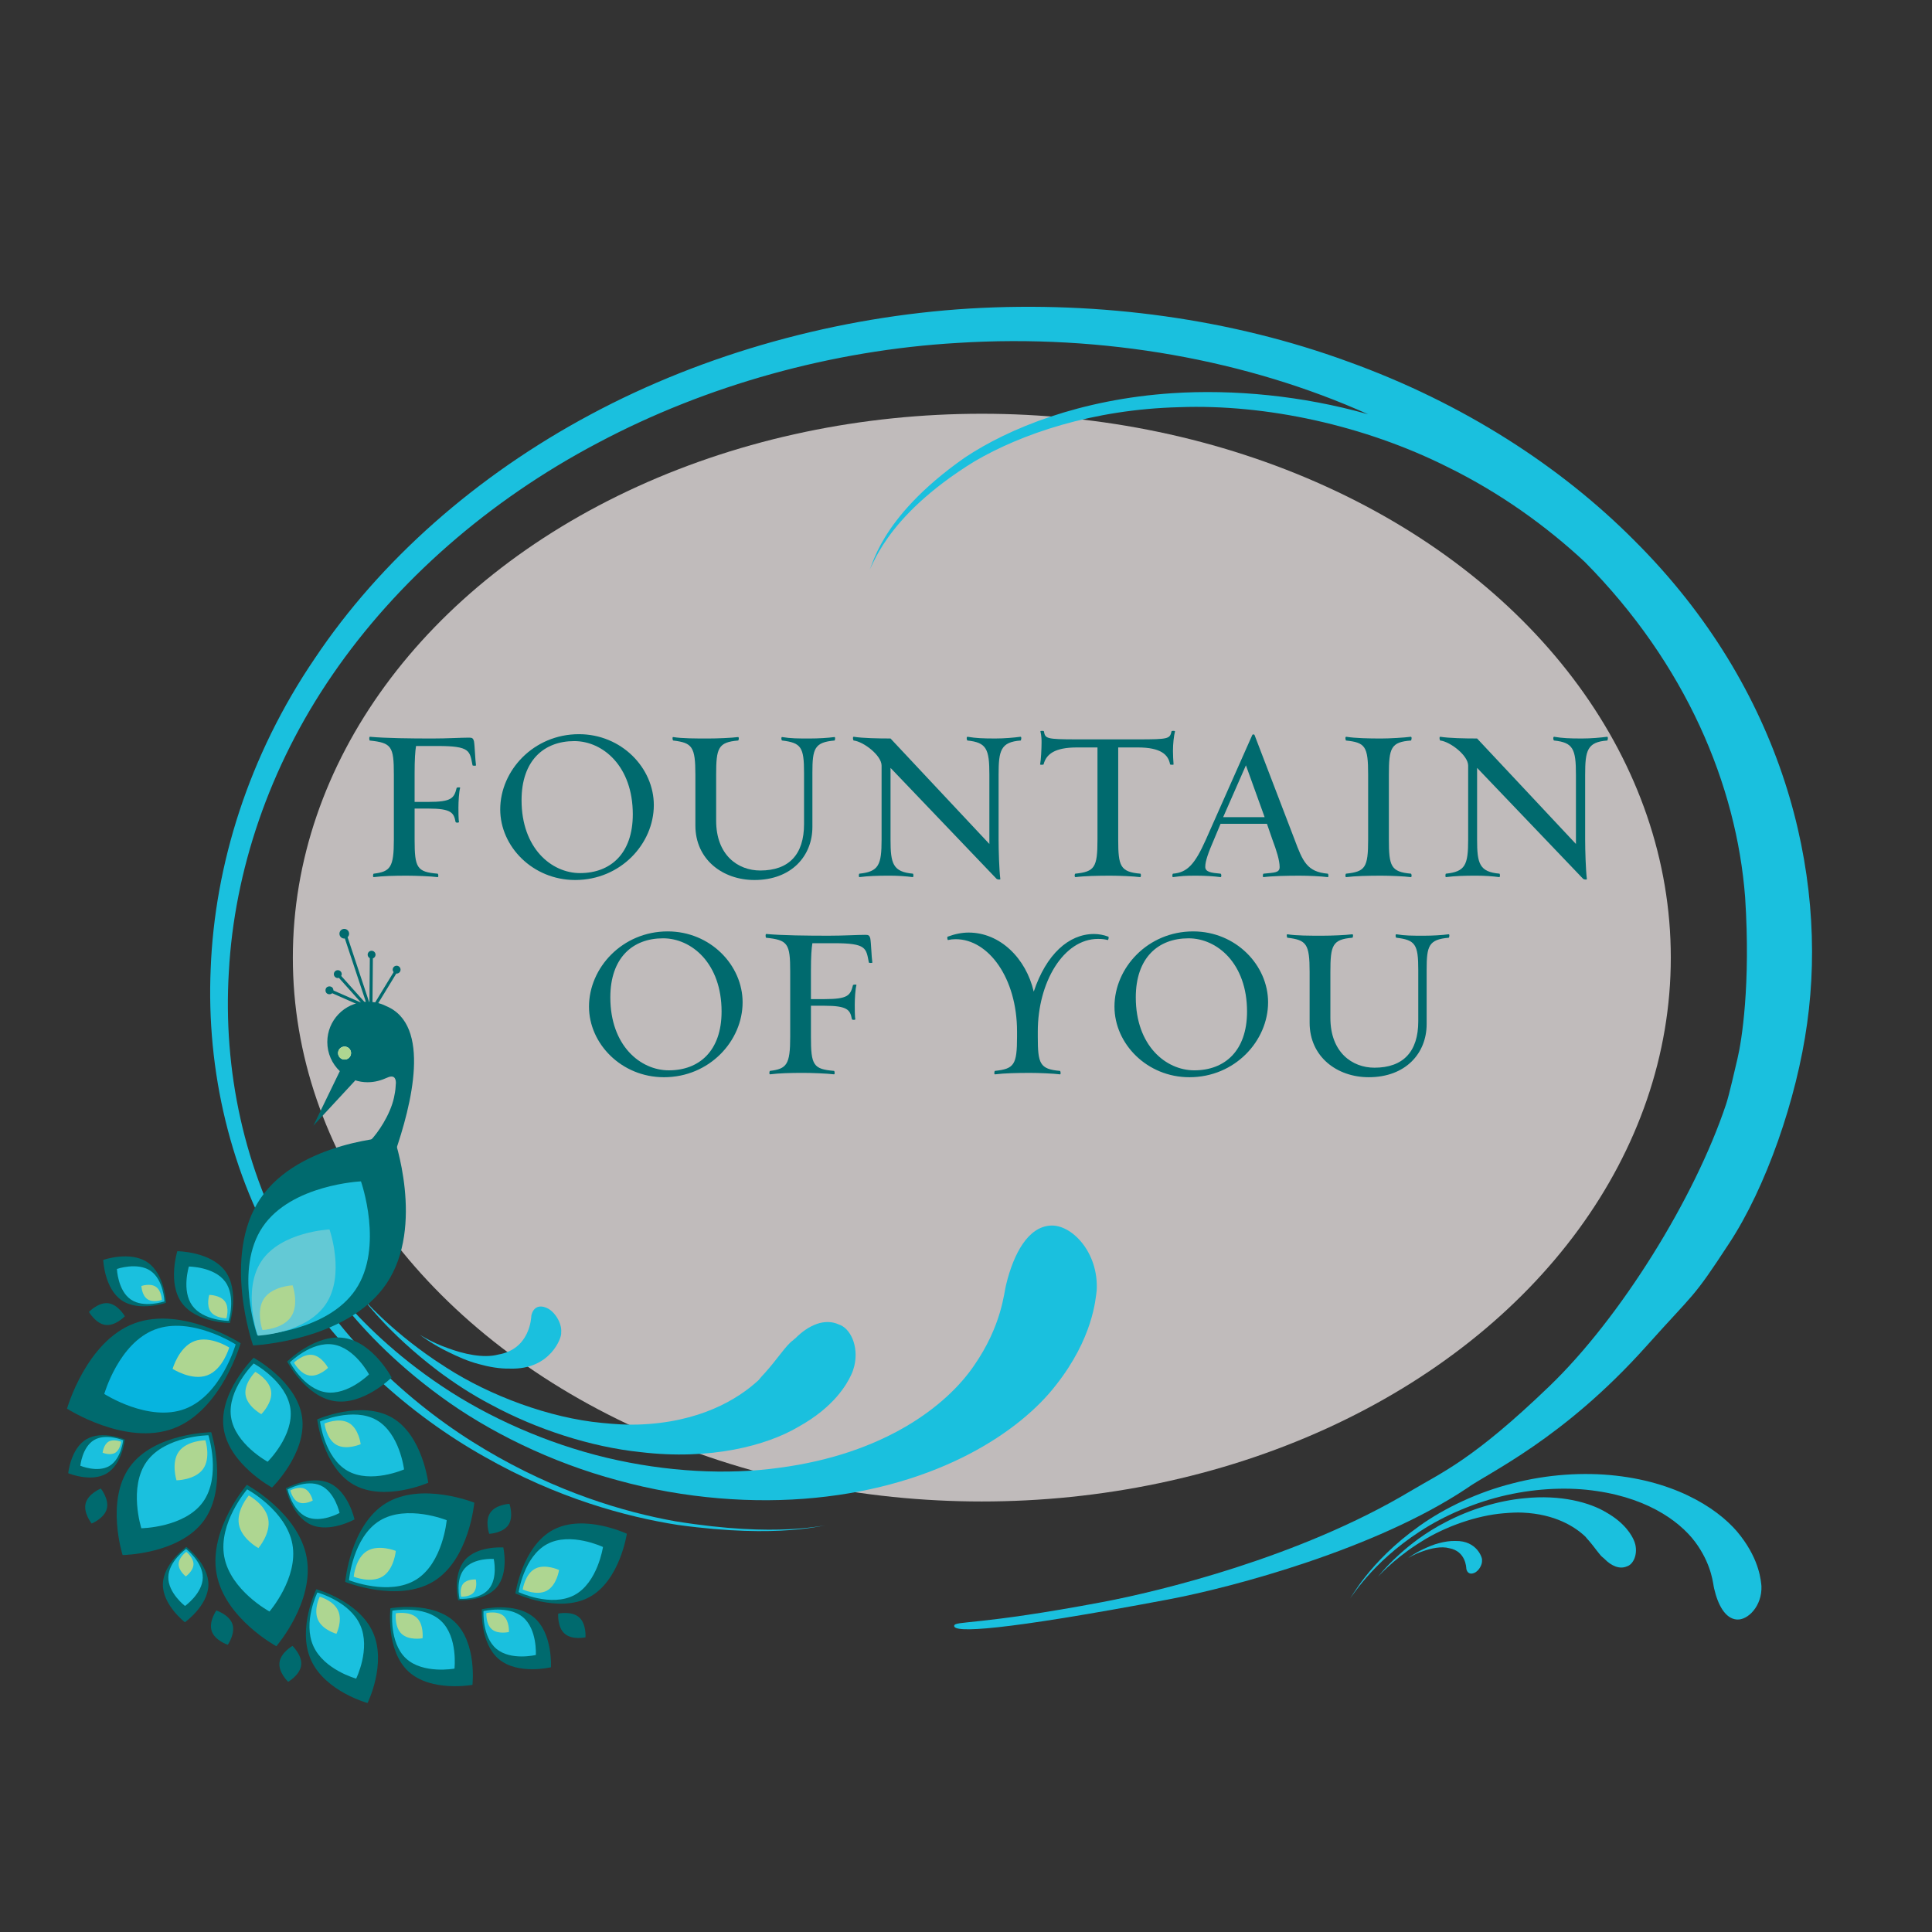 <?xml version="1.0" encoding="iso-8859-1"?>
<!-- Generator: Adobe Illustrator 18.1.1, SVG Export Plug-In . SVG Version: 6.00 Build 0)  -->
<svg version="1.1" id="Layer_1" xmlns="http://www.w3.org/2000/svg" xmlns:xlink="http://www.w3.org/1999/xlink" x="0px" y="0px"
	 viewBox="120.945 -2.36 600 600" style="enable-background:new 120.945 -2.36 600 600;" xml:space="preserve">
<rect x="120.945" y="-2.36" width="600" height="600" fill="#333333" stroke="none"/>
<ellipse style="opacity:0.7;fill:#FCF5F5;enable-background:new    ;" cx="425.859" cy="295.036" rx="213.969" ry="168.902"/>
<g>
	<path style="fill:#1AC0DE;" d="M251.268,412.155l-0.042-0.028L251.268,412.155z"/>
	<g>
		<path style="fill:#1AC0DE;" d="M447.174,378.259c-6.919,0.394-11.404,8.599-13.757,18.282c-0.68,2.393-1.265,12.665-10.034,25.28
			c-8.504,12.418-27.822,27.37-60.51,31.661c-15.996,2.227-34.844,1.319-53.51-3.122c-18.608-4.434-36.77-12.56-51.117-22.186
			c-29.217-19.512-41.055-41.225-41.283-40.628c0.347-0.608,10.67,21.764,40.805,43.774c14.747,10.84,34.252,20.495,55.017,26.044
			c20.714,5.734,42.425,7.322,61.366,5.426c38.683-3.8,63.639-20.66,74.715-34.976c11.493-14.58,12.308-26.613,12.664-29.406
			C462.208,386.57,453.732,377.821,447.174,378.259z"/>
		<path style="fill:#1AC0DE;" d="M273.643,433.98c13.937,7.518,30.718,13.014,46.169,14.619c21.743,2.619,39.249-2.013,49.109-7.863
			c11.157-6.176,15.085-13.359,16.332-16.052c0.433-0.906,0.753-1.817,0.978-2.712c1.542-6.379-1.295-11.905-4.771-13
			c-4.331-1.999-9.354,0.1-13.485,4.27c-0.219,0.135-0.473,0.354-0.757,0.648c-2.202,1.54-4.718,5.703-8.904,10.323
			c-0.573,0.578-1.165,1.272-1.806,2.055c-6.342,5.859-18.193,13.184-37.502,13.787c-3.574,0.128-7.243-0.149-11.159-0.522
			c-16.278-1.531-34.72-8.436-48.247-17.138c-1.256-0.811-2.488-1.612-3.683-2.409c-14.517-9.866-22.461-19.39-22.391-19.213
			c-0.04-0.207,7.609,10.647,23.565,22.713C261.917,427.082,267.455,430.763,273.643,433.98z"/>
		<path style="fill:#1AC0DE;" d="M269.517,421.236c3.299,0.923,6.64,1.498,9.701,1.435c6.596,0.214,10.549-2.325,12.939-4.967
			c2.376-2.663,3.201-5.447,3.064-6.209c0.319-2.924-2.057-6.644-4.478-7.658c-2.581-1.158-4.261,0.04-4.776,2.316
			c-0.056,1.011-0.529,10.498-10.302,12.159c-4.625,1.225-10.808-0.177-15.821-2.069c-4.736-1.663-8.126-3.872-8.573-4.091
			c0.433,0.261,3.893,2.98,9.056,5.442C263.101,418.948,266.174,420.353,269.517,421.236z"/>
		<g>
			<path style="fill:#1AC0DE;" d="M660.336,500.594c-3.613-0.254-5.897-4.576-7.057-9.647c-0.338-1.253-0.571-6.626-5.063-13.28
				c-4.354-6.544-14.337-14.491-31.384-16.965c-8.338-1.277-18.193-0.937-27.973,1.249c-9.752,2.183-19.295,6.3-26.86,11.229
				c-15.4,9.983-21.734,21.24-21.851,20.926c0.177,0.319,5.729-11.292,21.625-22.575c7.779-5.559,18.037-10.461,28.924-13.214
				c10.859-2.847,22.212-3.523,32.092-2.397c20.178,2.26,33.094,11.246,38.779,18.801c5.901,7.695,6.244,13.99,6.407,15.451
				C668.246,496.361,663.756,500.869,660.336,500.594z"/>
			<path style="fill:#1AC0DE;" d="M570.087,470.254c7.334-3.828,16.138-6.577,24.22-7.311c11.376-1.211,20.488,1.33,25.595,4.457
				c5.782,3.306,7.786,7.085,8.415,8.499c0.221,0.475,0.382,0.955,0.492,1.423c0.76,3.346-0.759,6.209-2.584,6.756
				c-2.276,1.016-4.885-0.121-7.013-2.327c-0.116-0.07-0.242-0.186-0.394-0.342c-1.137-0.822-2.421-3.012-4.578-5.459
				c-0.296-0.303-0.599-0.671-0.927-1.081c-3.269-3.106-9.41-7.017-19.488-7.471c-1.866-0.091-3.786,0.028-5.836,0.196
				c-8.511,0.683-18.195,4.156-25.32,8.606c-0.664,0.417-1.314,0.825-1.943,1.232c-7.651,5.051-11.87,9.969-11.831,9.876
				c-0.023,0.109,4.049-5.505,12.471-11.698C563.913,473.772,566.832,471.894,570.087,470.254z"/>
			<path style="fill:#1AC0DE;" d="M567.839,476.882c1.731-0.459,3.481-0.734,5.079-0.683c3.446-0.065,5.496,1.291,6.726,2.686
				c1.218,1.409,1.628,2.866,1.556,3.264c0.144,1.528-1.123,3.455-2.395,3.97c-1.356,0.585-2.225-0.049-2.477-1.246
				c-0.026-0.529-0.203-5.484-5.298-6.421c-2.404-0.673-5.647,0.014-8.275,0.967c-2.488,0.832-4.275,1.966-4.51,2.078
				c0.226-0.137,2.055-1.531,4.767-2.782C564.474,478.033,566.089,477.32,567.839,476.882z"/>
		</g>
		<g>
			<path style="fill:#1AC0DE;" d="M212.105,387.797c-15.299-26.65-21.953-57.829-20.087-88.407
				c1.696-31.049,12.415-63.514,32.276-92.333c19.807-28.833,48.356-53.976,82.312-71.866
				c33.833-17.988,72.902-28.782,111.627-31.046c45.446-2.891,90.315,5.391,127.584,22.144c-20.518-5.799-41.817-7.784-60.823-6.535
				c-28.542,1.899-50.686,10.831-64.464,20.024c-27.44,19.213-28.67,35.14-29.653,34.695c0.878,0.557,3.872-15.826,32.733-33.562
				c14.405-8.441,36.544-16.14,63.625-16.816c26.895-0.985,57.452,5.608,83.398,18.645c16.089,7.914,30.364,18.153,42.45,29.38
				c31.454,31.757,47.187,69.405,49.831,104.233c1.75,27.03-1.083,44.68-2.383,50.069c-0.797,3.306-2.525,11.108-3.534,14.142
				c-9.724,29.173-32.805,66.33-54.807,87.512c-23.866,22.983-33.271,26.706-43.317,32.707
				c-34.464,20.59-78.065,31.095-95.538,34.389c-38.855,7.32-45.81,5.778-46.057,7.346c-0.366,2.337,14.647,1.617,66.456-8.145
				c20.455-3.856,64.553-15.733,92.645-34.466c6.705-4.876,29.898-15.199,55.865-44.207c15.449-17.254,14.2-14.335,25.637-31.824
				c11.497-17.408,21.061-44.901,24.29-68.427c6.519-46.541-7.232-103.69-53.626-149.91c-22.783-22.953-53.211-42.735-89.017-55.62
				c-35.752-13.089-76.472-18.883-117.442-16.462c-40.978,2.509-82.2,13.864-117.724,32.903
				c-35.529,18.999-65.375,45.428-85.639,75.738c-20.569,30.198-31.097,64.173-32.346,96.368
				c-1.389,31.689,6.125,63.849,22.508,91.105c15.97,27.281,39.883,47.757,62.484,60.445c22.724,12.944,44.048,18.685,59.998,21.189
				c32.381,4.471,45.558-0.254,45.814,0.294c-0.2-0.545-14.104,3.846-46.513-1.417c-15.991-2.849-36.971-9.114-59.01-22.249
				C249.756,434.884,226.999,414.464,212.105,387.797z"/>
		</g>
	</g>
</g>
<path style="fill:#FFFFFF;" d="M219.381,402.263c4.692-6.954,0.876-17.729,0.876-17.729s-11.411,0.508-16.103,7.467
	c-4.69,6.954-0.876,17.727-0.876,17.727S214.691,409.217,219.381,402.263z"/>
<path style="fill:#006A6E;" d="M240.973,396.275c12.063-17.897,2.258-45.605,2.258-45.605s-29.364,1.305-41.43,19.202
	c-12.061,17.897-2.258,45.602-2.258,45.602S228.907,414.173,240.973,396.275z"/>
<path style="fill:#1AC0DE;" d="M231.381,398.142c8.89-13.191,1.663-33.616,1.663-33.616s-21.646,0.962-30.536,14.153
	c-8.893,13.191-1.663,33.614-1.663,33.614S222.489,411.33,231.381,398.142z"/>
<path style="fill:#63C9D5;" d="M222.118,402.675c6.144-9.109,1.151-23.218,1.151-23.218s-14.95,0.666-21.089,9.776
	c-6.144,9.112-1.151,23.216-1.151,23.216S215.975,411.785,222.118,402.675z"/>
<path style="fill:#AED691;" d="M211.331,406.575c2.584-3.832,0.482-9.769,0.482-9.769s-6.29,0.28-8.874,4.117
	c-2.584,3.832-0.485,9.766-0.485,9.766S208.748,410.41,211.331,406.575z"/>
<path style="fill:#006A6E;" d="M154.551,402.372c-3.078-0.37-5.98,2.693-5.98,2.693s2.087,3.669,5.165,4.044
	c3.08,0.373,5.983-2.691,5.983-2.691S157.631,402.747,154.551,402.372z"/>
<path style="fill:#006A6E;" d="M214.477,514.771c0.366-3.078-2.705-5.978-2.705-5.978s-3.667,2.094-4.035,5.174
	c-0.368,3.078,2.702,5.978,2.702,5.978S214.106,517.851,214.477,514.771z"/>
<path style="fill:#006A6E;" d="M193.129,502.034c-0.981-2.942-4.997-4.249-4.997-4.249s-2.423,3.455-1.442,6.395
	c0.981,2.942,4.995,4.254,4.995,4.254S194.11,504.977,193.129,502.034z"/>
<path style="fill:#006A6E;" d="M154.113,466.214c0.787-3.001-1.859-6.293-1.859-6.293s-3.919,1.575-4.706,4.573
	c-0.785,2.998,1.861,6.29,1.861,6.29S153.325,469.213,154.113,466.214z"/>
<path style="fill:#006A6E;" d="M296.314,505.005c2.339,2.034,6.46,1.123,6.46,1.123s0.328-4.212-2.013-6.248
	c-2.341-2.027-6.463-1.114-6.463-1.114S293.972,502.975,296.314,505.005z"/>
<path style="fill:#006A6E;" d="M278.831,471.223c1.733-2.572,0.324-6.551,0.324-6.551s-4.219,0.189-5.953,2.761
	c-1.736,2.567-0.324,6.549-0.324,6.549S277.096,473.798,278.831,471.223z"/>
<path style="fill:#006A6E;" d="M161.254,453.184c-7.6,10.533-2.232,27.391-2.232,27.391s17.69-0.226,25.287-10.759
	c7.6-10.535,2.232-27.391,2.232-27.391S168.853,442.649,161.254,453.184z"/>
<path style="fill:#1AC0DE;" d="M166.523,451.514c-5.75,7.977-1.687,20.737-1.687,20.737s13.389-0.17,19.141-8.147
	c5.75-7.975,1.689-20.73,1.689-20.73S172.276,443.541,166.523,451.514z"/>
<path style="fill:#AED691;" d="M176.488,448.438c-2.477,3.436-0.727,8.932-0.727,8.932s5.768-0.075,8.243-3.511
	c2.479-3.436,0.727-8.93,0.727-8.93S178.967,445.007,176.488,448.438z"/>
<path style="fill:#006A6E;" d="M147.755,444.62c-4.853,2.887-5.622,10.537-5.622,10.537s7.092,2.963,11.942,0.077
	c4.851-2.889,5.619-10.537,5.619-10.537S152.603,441.729,147.755,444.62z"/>
<path style="fill:#1AC0DE;" d="M150.145,444.865c-3.669,2.185-4.254,7.979-4.254,7.979s5.37,2.241,9.042,0.056
	c3.672-2.188,4.254-7.977,4.254-7.977S153.815,442.677,150.145,444.865z"/>
<path style="fill:#AED691;" d="M154.651,445.358c-1.582,0.944-1.834,3.436-1.834,3.436s2.313,0.967,3.893,0.026
	c1.582-0.941,1.836-3.436,1.836-3.436S156.233,444.417,154.651,445.358z"/>
<path style="fill:#006A6E;" d="M217.466,471.135c5.885,2.663,13.573-1.626,13.573-1.626s-1.859-8.594-7.749-11.262
	c-5.887-2.661-13.573,1.624-13.573,1.624S211.578,468.472,217.466,471.135z"/>
<path style="fill:#1AC0DE;" d="M216.128,468.73c4.457,2.013,10.277-1.23,10.277-1.23s-1.41-6.507-5.866-8.522
	c-4.457-2.015-10.274,1.228-10.274,1.228S211.674,466.715,216.128,468.73z"/>
<path style="fill:#AED691;" d="M213.645,464.178c1.92,0.867,4.424-0.531,4.424-0.531s-0.606-2.803-2.525-3.672
	c-1.92-0.869-4.427,0.531-4.427,0.531S211.725,463.309,213.645,464.178z"/>
<path style="fill:#006A6E;" d="M171.53,489.605c-0.123,6.46,6.842,11.835,6.842,11.835s7.176-5.098,7.297-11.558
	c0.126-6.46-6.842-11.835-6.842-11.835S171.656,483.149,171.53,489.605z"/>
<path style="fill:#1AC0DE;" d="M173.217,487.431c-0.096,4.89,5.179,8.958,5.179,8.958s5.426-3.86,5.521-8.751
	s-5.179-8.958-5.179-8.958S173.31,482.544,173.217,487.431z"/>
<path style="fill:#AED691;" d="M176.42,483.354c-0.044,2.104,2.23,3.856,2.23,3.856s2.339-1.661,2.379-3.767
	c0.044-2.106-2.23-3.858-2.23-3.858S176.46,481.246,176.42,483.354z"/>
<path style="fill:#006A6E;" d="M255.636,488.727c11.069-6.796,12.606-24.42,12.606-24.42s-16.413-6.6-27.482,0.196
	c-11.073,6.798-12.609,24.418-12.609,24.418S244.565,495.523,255.636,488.727z"/>
<path style="fill:#1AC0DE;" d="M250.129,488.237c8.38-5.144,9.543-18.487,9.543-18.487s-12.422-4.997-20.802,0.149
	c-8.38,5.144-9.54,18.484-9.54,18.484S241.751,493.382,250.129,488.237z"/>
<path style="fill:#AED691;" d="M239.75,487.238c3.609-2.213,4.112-7.958,4.112-7.958s-5.351-2.155-8.96,0.061
	c-3.611,2.218-4.112,7.961-4.112,7.961S236.141,489.458,239.75,487.238z"/>
<path style="fill:#006A6E;" d="M217.536,513.182c4.392,9.757,17.557,13.342,17.557,13.342s6.043-12.234,1.649-21.988
	c-4.394-9.757-17.555-13.342-17.555-13.342S213.144,503.425,217.536,513.182z"/>
<path style="fill:#1AC0DE;" d="M218.265,508.846c3.325,7.385,13.289,10.102,13.289,10.102s4.573-9.261,1.249-16.646
	c-3.322-7.385-13.289-10.099-13.289-10.099S214.94,501.461,218.265,508.846z"/>
<path style="fill:#AED691;" d="M219.695,500.683c1.433,3.182,5.727,4.35,5.727,4.35s1.969-3.986,0.536-7.166
	c-1.433-3.182-5.722-4.352-5.722-4.352S218.262,497.503,219.695,500.683z"/>
<path style="fill:#006A6E;" d="M247.743,516.693c7.033,6.565,19.922,4.194,19.922,4.194s1.484-13.023-5.547-19.589
	c-7.038-6.565-19.926-4.194-19.926-4.194S240.707,510.125,247.743,516.693z"/>
<path style="fill:#1AC0DE;" d="M247.007,512.665c5.323,4.972,15.08,3.173,15.08,3.173s1.125-9.855-4.201-14.826
	c-5.323-4.972-15.08-3.175-15.08-3.175S241.683,507.693,247.007,512.665z"/>
<path style="fill:#AED691;" d="M245.677,505.054c2.292,2.141,6.495,1.368,6.495,1.368s0.482-4.245-1.806-6.388
	c-2.297-2.141-6.5-1.368-6.5-1.368S243.382,502.91,245.677,505.054z"/>
<path style="fill:#006A6E;" d="M303.909,493.68c9.557-5.114,11.707-19.721,11.707-19.721s-13.347-6.314-22.904-1.202
	c-9.559,5.118-11.709,19.724-11.709,19.724S294.35,498.791,303.909,493.68z"/>
<path style="fill:#1AC0DE;" d="M299.345,492.997c7.232-3.87,8.862-14.927,8.862-14.927s-10.102-4.776-17.336-0.906
	c-7.234,3.872-8.865,14.924-8.865,14.924S292.108,496.871,299.345,492.997z"/>
<path style="fill:#AED691;" d="M290.746,491.653c3.115-1.666,3.818-6.43,3.818-6.43s-4.352-2.057-7.467-0.389
	c-3.117,1.668-3.818,6.428-3.818,6.428S287.628,493.323,290.746,491.653z"/>
<path style="fill:#006A6E;" d="M275.872,512.905c5.927,4.976,16.173,2.521,16.173,2.521s0.638-10.516-5.289-15.49
	c-5.925-4.974-16.173-2.521-16.173-2.521S269.946,507.931,275.872,512.905z"/>
<path style="fill:#1AC0DE;" d="M275.113,509.701c4.487,3.767,12.243,1.908,12.243,1.908s0.482-7.958-4.003-11.728
	c-4.485-3.763-12.245-1.906-12.245-1.906S270.626,505.937,275.113,509.701z"/>
<path style="fill:#AED691;" d="M273.72,503.649c1.931,1.619,5.272,0.825,5.272,0.825s0.21-3.432-1.722-5.056
	c-1.934-1.619-5.275-0.82-5.275-0.82S271.786,502.025,273.72,503.649z"/>
<path style="fill:#006A6E;" d="M275.176,490.63c3.874-4.517,2.073-12.415,2.073-12.415s-8.08-0.58-11.954,3.935
	c-3.872,4.515-2.073,12.413-2.073,12.413S271.299,495.141,275.176,490.63z"/>
<path style="fill:#1AC0DE;" d="M272.704,491.187c2.933-3.418,1.575-9.398,1.575-9.398s-6.113-0.438-9.051,2.977
	c-2.931,3.418-1.57,9.398-1.57,9.398S269.773,494.602,272.704,491.187z"/>
<path style="fill:#AED691;" d="M268.04,492.203c1.263-1.472,0.678-4.044,0.678-4.044s-2.635-0.191-3.898,1.281
	c-1.263,1.472-0.676,4.047-0.676,4.047S266.777,493.675,268.04,492.203z"/>
<path style="fill:#006A6E;" d="M188.202,486.392c2.528,13.836,18.566,22.501,18.566,22.501s11.931-13.776,9.403-27.614
	c-2.53-13.841-18.566-22.505-18.566-22.505S185.669,472.551,188.202,486.392z"/>
<path style="fill:#1AC0DE;" d="M190.583,481.071c1.915,10.477,14.051,17.035,14.051,17.035s9.03-10.43,7.117-20.902
	c-1.915-10.479-14.051-17.033-14.051-17.033S188.665,470.597,190.583,481.071z"/>
<path style="fill:#AED691;" d="M195.14,471.074c0.827,4.51,6.055,7.334,6.055,7.334s3.888-4.489,3.064-9.002
	c-0.825-4.51-6.053-7.334-6.053-7.334S194.315,466.562,195.14,471.074z"/>
<path style="fill:#006A6E;" d="M230.745,458.696c9.522,5.435,23.19-0.575,23.19-0.575s-1.771-14.824-11.292-20.262
	c-9.519-5.435-23.19,0.578-23.19,0.578S221.226,453.261,230.745,458.696z"/>
<path style="fill:#1AC0DE;" d="M228.877,454.421c7.206,4.117,17.55-0.438,17.55-0.438s-1.337-11.218-8.546-15.337
	c-7.206-4.112-17.552,0.438-17.552,0.438S221.669,450.307,228.877,454.421z"/>
<path style="fill:#AED691;" d="M225.405,446.335c3.101,1.773,7.558-0.189,7.558-0.189s-0.575-4.834-3.679-6.605
	c-3.106-1.773-7.562,0.189-7.562,0.189S222.298,444.559,225.405,446.335z"/>
<path style="fill:#006A6E;" d="M224.846,432.769c8.958,1.363,17.713-7.332,17.713-7.332s-5.768-10.913-14.724-12.278
	c-8.96-1.365-17.713,7.329-17.713,7.329S215.888,431.401,224.846,432.769z"/>
<path style="fill:#1AC0DE;" d="M222.132,430.024c6.782,1.034,13.41-5.549,13.41-5.549s-4.368-8.259-11.148-9.289
	c-6.782-1.034-13.408,5.547-13.408,5.547S215.353,428.992,222.132,430.024z"/>
<path style="fill:#AED691;" d="M217.053,424.819c2.921,0.443,5.775-2.388,5.775-2.388s-1.882-3.557-4.802-4.005
	c-2.922-0.443-5.775,2.388-5.775,2.388S214.132,424.37,217.053,424.819z"/>
<path style="fill:#006A6E;" d="M166.773,389.68c-5.384-3.676-13.773-0.764-13.773-0.764s0.342,8.874,5.727,12.55
	c5.384,3.676,13.771,0.762,13.771,0.762S172.157,393.356,166.773,389.68z"/>
<path style="fill:#1AC0DE;" d="M167.679,392.301c-4.075-2.782-10.426-0.578-10.426-0.578s0.259,6.717,4.336,9.501
	c4.077,2.779,10.423,0.575,10.423,0.575S171.754,395.087,167.679,392.301z"/>
<path style="fill:#AED691;" d="M169.349,397.261c-1.757-1.198-4.492-0.247-4.492-0.247s0.112,2.891,1.868,4.091
	c1.757,1.2,4.492,0.249,4.492,0.249S171.106,398.463,169.349,397.261z"/>
<path style="fill:#006A6E;" d="M190.909,392.434c-4.506-6.16-14.899-6.223-14.899-6.223s-3.087,9.927,1.416,16.085
	c4.508,6.162,14.901,6.22,14.901,6.22S195.417,398.596,190.909,392.434z"/>
<path style="fill:#1AC0DE;" d="M190.886,395.681c-3.411-4.662-11.278-4.708-11.278-4.708s-2.337,7.513,1.074,12.173
	c3.413,4.664,11.281,4.711,11.281,4.711S194.296,400.345,190.886,395.681z"/>
<path style="fill:#AED691;" d="M190.792,401.811c-1.468-2.011-4.858-2.029-4.858-2.029s-1.009,3.236,0.461,5.242
	c1.47,2.011,4.86,2.029,4.86,2.029S192.263,403.817,190.792,401.811z"/>
<path style="fill:#006A6E;" d="M190.392,441.188c1.58,11.132,15.041,18.426,15.041,18.426s10.901-10.747,9.324-21.881
	c-1.58-11.129-15.041-18.426-15.041-18.426S188.812,430.059,190.392,441.188z"/>
<path style="fill:#1AC0DE;" d="M192.682,437.647c1.195,8.427,11.383,13.946,11.383,13.946s8.252-8.135,7.054-16.557
	c-1.193-8.427-11.383-13.948-11.383-13.948S191.484,429.223,192.682,437.647z"/>
<path style="fill:#AED691;" d="M197.199,430.814c0.515,3.627,4.904,6.006,4.904,6.006s3.553-3.506,3.04-7.134
	c-0.515-3.627-4.904-6.006-4.904-6.006S196.684,427.182,197.199,430.814z"/>
<path style="fill:#006A6E;" d="M162.577,408.66c-14.887,5.605-20.816,26.447-20.816,26.447s18.207,11.742,33.094,6.137
	c14.887-5.612,20.816-26.447,20.816-26.447S177.464,403.048,162.577,408.66z"/>
<g>
	<path style="fill:#06B4DF;" d="M169.086,410.524c-11.269,4.242-15.756,20.017-15.756,20.017s13.78,8.89,25.047,4.646
		c11.269-4.245,15.756-20.022,15.756-20.022S180.353,406.279,169.086,410.524z"/>
</g>
<path style="fill:#AED691;" d="M181.336,414.131c-4.853,1.827-6.787,8.622-6.787,8.622s5.936,3.828,10.789,1.999
	c4.855-1.829,6.789-8.622,6.789-8.622S186.191,412.299,181.336,414.131z"/>
<path style="fill:#006A6E;" d="M243.489,355.975c5.282-15.143,11.579-40.1-2.709-45.929c-0.944-0.48-1.99-0.839-3.138-1.053
	c-1.02-0.28-2.087-0.089-3.25-0.294l0.126,0.077c-6.635,0.291-11.924,5.766-11.924,12.471c0,3.562,1.493,6.773,3.884,9.051
	l-8.208,16.93l12.988-14.027l-0.177-0.119c1.256,0.424,2.6,0.657,4.003,0.657c2.32,0,4.273-0.592,6.141-1.435
	c2.593-1.167,2.67,0.997,2.67,1.715c0,0.452-0.07,0.233-0.091,1.174c-0.016,0.827-0.328,2.542-0.508,3.35
	c-1.209,5.456-5.116,11.115-7.364,13.354l7.795,4.159"/>
<line style="fill:none;" x1="235.507" y1="310.117" x2="228.131" y2="287.879"/>
<line style="fill:none;" x1="236.139" y1="310.298" x2="236.276" y2="294.463"/>
<line style="fill:none;" x1="234.517" y1="309.933" x2="225.988" y2="300.385"/>
<line style="fill:none;" x1="237.404" y1="309.937" x2="244.209" y2="298.778"/>
<line style="fill:none;" x1="233.795" y1="309.844" x2="223.663" y2="305.385"/>
<circle style="fill:#FAFAF8;" cx="227.952" cy="324.68" r="2.015"/>
<circle style="fill:#AED691;" cx="227.952" cy="324.68" r="2.015"/>
<circle style="fill:#006A6E;" cx="223.255" cy="305.196" r="1.223"/>
<g>
	<path style="fill:#006A6E;" d="M244.12,297.552c-0.676,0-1.223,0.55-1.223,1.225c0,0.294,0.119,0.554,0.291,0.767l-6.188,10.148
		l0.801,0.487l6.22-10.202c0.035,0.005,0.061,0.019,0.096,0.019c0.676,0,1.223-0.545,1.223-1.218
		C245.346,298.102,244.796,297.552,244.12,297.552z M237.571,294.132c0-0.676-0.548-1.223-1.225-1.223
		c-0.673,0-1.221,0.547-1.221,1.223c0,0.475,0.28,0.876,0.676,1.079l-0.121,13.932l-6.784-20.448
		c0.289-0.273,0.468-0.657,0.468-1.083c0-0.829-0.673-1.5-1.503-1.5s-1.5,0.671-1.5,1.5c0,0.827,0.671,1.5,1.5,1.5
		c0.061,0,0.119-0.012,0.177-0.016l6.803,20.499l-7.923-8.872c0.089-0.172,0.154-0.356,0.154-0.564c0-0.673-0.548-1.223-1.223-1.223
		s-1.223,0.55-1.223,1.223c0,0.676,0.547,1.223,1.223,1.223c0.121,0,0.231-0.037,0.34-0.068l6.873,7.693l-9.207-4.051l-0.377,0.86
		l10.132,4.459l0.191-0.44l0.368,0.41l0.687-0.613l0.21,0.629l0.608-0.2v0.233l0.937,0.007l0.133-15.025
		C237.222,295.111,237.571,294.668,237.571,294.132z"/>
</g>
<g>
	<g>
		<path style="fill:#006A6E;" d="M267.697,235.313c-0.895-4.473-0.629-5.997-10.831-5.997h-6.714
			c-0.268,1.612-0.445,4.119-0.445,8.504v8.862h4.208c7.339,0,8.052-1.165,8.86-4.387c0-0.089,1.074-0.268,1.074,0
			c-0.354,1.163-0.534,4.296-0.534,6.176c0,0.895,0,3.758,0.177,4.387c0.091,0.356-1.076,0.356-1.076,0
			c-0.536-2.777-1.253-4.117-8.499-4.117h-4.208v9.664c0,8.774,0.715,10.023,7.159,10.563c0.179,0,0.356,1.072,0,1.072
			c-2.057-0.268-6.891-0.45-9.666-0.45c-3.76,0-7.43,0.093-10.204,0.45c-0.354,0-0.177-1.072,0-1.072
			c5.193-0.629,6.265-1.971,6.265-10.563v-20.227c0-8.771-0.715-9.848-7.516-10.563c-0.089-0.091-0.268-1.165,0.089-1.165
			c4.834,0.45,12.709,0.538,19.332,0.538c4.741,0,8.949-0.268,11.365-0.268c0.983,0,1.344,0.091,1.612,1.163
			c0.268,1.521,0.356,5.64,0.627,7.427C268.86,235.493,267.784,235.493,267.697,235.313z"/>
		<path style="fill:#006A6E;" d="M299.564,270.935c-13.156,0-23.27-10.381-23.27-21.928c0-12.084,10.381-23.36,24.434-23.36
			c13.245,0,23.267,10.472,23.267,22.018C323.998,259.657,313.708,270.935,299.564,270.935z M299.298,227.795
			c-9.487,0-16.378,6.085-16.378,18.349c0,14.945,9.305,22.643,18.167,22.643c9.487,0,16.38-6.088,16.38-18.258
			C317.468,235.581,308.158,227.795,299.298,227.795z"/>
		<path style="fill:#006A6E;" d="M373.242,237.638v16.828c0,8.951-6.444,16.469-17.993,16.469c-9.845,0-18.347-6.358-18.347-16.916
			v-15.751c0-8.771-0.983-9.939-6.889-10.652c-0.179,0-0.361-1.165,0-1.074c2.775,0.447,6.98,0.447,10.829,0.447
			c2.775,0,7.253-0.179,9.307-0.447c0.359-0.091,0.273,1.074,0,1.074c-6.174,0.534-6.798,2.33-6.798,10.652v14.23
			c0,10.742,6.798,15.486,13.69,15.486c8.953,0,13.606-5.014,13.606-14.412v-15.935c0-7.961-0.895-9.307-6.803-10.023
			c-0.27,0-0.359-1.165,0-1.074c2.775,0.447,4.746,0.447,8.592,0.447c2.686,0,5.64-0.179,7.611-0.447
			c0.447-0.091,0.179,1.074,0.091,1.074C373.871,228.152,373.242,230.12,373.242,237.638z"/>
		<path style="fill:#006A6E;" d="M431.068,238.179v20.227c0,3.313,0.179,9.398,0.54,12.261c0,0.177-0.804,0.177-1.165-0.089
			l-32.936-34.462v22.286c0,7.427,0.715,10.023,6.98,10.563c0.089,0,0.268,1.072-0.089,1.072c-2.057-0.268-4.473-0.45-7.159-0.45
			c-3.846,0-6.623,0.093-9.398,0.45c-0.27,0-0.179-1.072,0-1.072c5.997-0.629,6.889-2.689,6.889-10.563v-23.004
			c0-3.131-5.549-7.427-8.681-7.786c-0.182-0.091-0.359-1.165,0-1.165c2.772,0.45,7.698,0.538,11.455,0.538l30.701,32.761v-21.569
			c0-7.965-0.897-9.939-6.805-10.563c-0.263-0.091-0.354-1.165,0-1.165c2.686,0.45,4.834,0.538,8.685,0.538
			c2.77,0,5.817-0.268,7.781-0.538c0.45,0,0.182,1.074,0.093,1.165C431.7,228.061,431.068,230.752,431.068,238.179z"/>
		<path style="fill:#006A6E;" d="M485.221,230.84c0,1.072,0.096,3.308,0.184,4.205c0,0.177-1.079,0.089-1.079,0
			c-0.534-3.043-2.863-5.279-10.025-5.279h-6.085v28.64c0,8.233,0.631,10.023,6.896,10.563c0.175,0,0.268,1.072-0.091,1.072
			c-2.062-0.268-6.53-0.45-9.312-0.45c-3.753,0-8.049,0.093-10.735,0.45c-0.45,0-0.266-1.072-0.091-1.072
			c5.997-0.629,6.894-1.88,6.894-10.563v-28.64h-6.356c-6.894,0-9.575,2.057-10.386,5.279c0,0.089-1.069,0.177-1.069,0
			c0.268-1.433,0.445-4.925,0.445-6.805c0-0.715,0-1.969-0.356-3.49c-0.089-0.177,1.076-0.177,1.076,0
			c0.443,2.239,0.536,2.507,10.29,2.507h18.88c9.671,0,9.936-0.179,10.475-2.507c0-0.177,1.079-0.177,1.079,0
			C485.494,226.183,485.221,228.599,485.221,230.84z"/>
		<path style="fill:#006A6E;" d="M524.524,269.591c-3.76,0-8.413,0.093-11.194,0.45c-0.354,0-0.168-1.072,0-1.072
			c3.224-0.361,5.018-0.182,5.018-2.062c0-2.057-0.986-5.188-2.239-8.501l-1.701-4.92h-14.407l-2.062,4.92
			c-1.705,3.94-2.691,6.623-2.691,8.413c0,1.61,1.705,1.88,4.753,2.148c0.263,0,0.356,1.072,0,1.072
			c-1.976-0.268-4.753-0.45-7.525-0.45c-3.763,0-4.387,0.093-7.248,0.45c-0.354,0-0.175-1.072,0-1.072
			c4.473-0.361,6.803-2.954,10.202-10.563l14.412-32.488c0.091-0.27,0.629-0.27,0.713,0l12.443,32.488
			c2.507,6.712,3.853,10.023,10.293,10.563c0.179,0,0.356,1.072,0,1.072C531.231,269.773,527.383,269.591,524.524,269.591z
			 M507.878,235.313l-7.073,16.11h12.886L507.878,235.313z"/>
		<path style="fill:#006A6E;" d="M559.076,270.04c-1.969-0.268-6.535-0.45-9.214-0.45c-3.849,0-8.056,0.093-10.829,0.45
			c-0.447,0-0.184-1.072-0.091-1.072c5.994-0.629,6.891-1.88,6.891-10.563v-20.227c0-8.771-0.897-9.939-6.891-10.563
			c-0.093-0.091-0.356-1.165,0.091-1.165c2.772,0.45,6.98,0.538,10.829,0.538c2.679,0,7.245-0.268,9.214-0.538
			c0.45,0,0.182,1.074,0.091,1.165c-6.265,0.445-6.891,2.33-6.891,10.563v20.227c0,8.233,0.627,10.023,6.891,10.563
			C559.258,268.969,559.526,270.04,559.076,270.04z"/>
		<path style="fill:#006A6E;" d="M613.229,238.179v20.227c0,3.313,0.184,9.398,0.534,12.261c0,0.177-0.799,0.177-1.158-0.089
			l-32.936-34.462v22.286c0,7.427,0.711,10.023,6.978,10.563c0.091,0,0.261,1.072-0.082,1.072c-2.064-0.268-4.485-0.45-7.169-0.45
			c-3.849,0-6.616,0.093-9.396,0.45c-0.268,0-0.175-1.072,0-1.072c5.997-0.629,6.894-2.689,6.894-10.563v-23.004
			c0-3.131-5.552-7.427-8.678-7.786c-0.182-0.091-0.359-1.165,0-1.165c2.77,0.45,7.693,0.538,11.453,0.538l30.697,32.759v-21.566
			c0-7.965-0.89-9.939-6.794-10.563c-0.28-0.091-0.361-1.165,0-1.165c2.675,0.45,4.827,0.538,8.671,0.538
			c2.779,0,5.817-0.268,7.791-0.538c0.447,0,0.182,1.074,0.089,1.165C613.853,228.061,613.229,230.752,613.229,238.179z"/>
		<path style="fill:#006A6E;" d="M327.134,332.182c-13.156,0-23.27-10.379-23.27-21.928c0-12.084,10.381-23.36,24.432-23.36
			c13.247,0,23.272,10.475,23.272,22.021C351.571,320.903,341.278,332.182,327.134,332.182z M326.868,289.042
			c-9.487,0-16.38,6.085-16.38,18.347c0,14.95,9.307,22.652,18.17,22.652c9.487,0,16.38-6.09,16.38-18.263
			C345.04,296.828,335.728,289.042,326.868,289.042z"/>
		<path style="fill:#006A6E;" d="M390.78,296.56c-0.895-4.471-0.627-5.999-10.831-5.999h-6.712c-0.27,1.612-0.45,4.124-0.45,8.501
			v8.86h4.208c7.336,0,8.052-1.158,8.86-4.38c0-0.091,1.072-0.27,1.072,0c-0.354,1.163-0.531,4.294-0.531,6.174
			c0,0.895,0,3.753,0.177,4.387c0.091,0.354-1.074,0.354-1.074,0c-0.54-2.772-1.256-4.121-8.501-4.121h-4.208v9.668
			c0,8.774,0.718,10.025,7.162,10.561c0.179,0,0.359,1.072,0,1.072c-2.06-0.263-6.891-0.45-9.666-0.45
			c-3.758,0-7.427,0.093-10.204,0.45c-0.356,0-0.177-1.072,0-1.072c5.193-0.629,6.267-1.973,6.267-10.561v-20.229
			c0-8.772-0.715-9.848-7.52-10.561c-0.089-0.089-0.268-1.163,0.091-1.163c4.834,0.45,12.711,0.536,19.33,0.536
			c4.743,0,8.956-0.27,11.367-0.27c0.988,0,1.347,0.091,1.612,1.167c0.268,1.517,0.356,5.636,0.627,7.425
			C391.943,296.742,390.869,296.742,390.78,296.56z"/>
		<path style="fill:#006A6E;" d="M464.99,289.578c-1.081-0.266-1.885-0.352-3.054-0.352c-10.733,0-18.694,13.51-18.694,28.73v1.698
			c0,8.324,0.62,10.025,6.882,10.561c0.186,0,0.359,1.163,0,1.072c-2.062-0.263-6.621-0.45-9.305-0.45
			c-3.846,0-8.054,0.093-10.829,0.45c-0.445,0.091-0.175-1.072-0.091-1.072c5.997-0.629,6.894-1.887,6.894-10.561v-1.698
			c0-16.562-8.86-28.644-19.064-28.644c-0.892,0-1.61,0.091-2.414,0.266c-0.089,0-0.361-1.069,0-1.069
			c2.146-0.806,4.382-1.253,6.442-1.253c9.755,0,17.811,7.965,20.227,18.344c3.856-11.542,10.833-17.899,18.708-17.899
			c1.433,0,2.954,0.266,4.392,0.806C465.428,288.506,465.167,289.578,464.99,289.578z"/>
		<path style="fill:#006A6E;" d="M490.319,332.182c-13.154,0-23.265-10.379-23.265-21.928c0-12.084,10.386-23.36,24.432-23.36
			c13.242,0,23.274,10.475,23.274,22.021C514.76,320.903,504.462,332.182,490.319,332.182z M490.053,289.042
			c-9.489,0-16.378,6.085-16.378,18.347c0,14.95,9.312,22.652,18.174,22.652c9.487,0,16.376-6.09,16.376-18.263
			C508.223,296.828,498.913,289.042,490.053,289.042z"/>
		<path style="fill:#006A6E;" d="M563.999,298.89v16.825c0,8.951-6.439,16.464-17.988,16.464c-9.846,0-18.351-6.351-18.351-16.914
			v-15.751c0-8.772-0.983-9.941-6.894-10.654c-0.172,0-0.357-1.163,0-1.069c2.779,0.443,6.985,0.443,10.829,0.443
			c2.775,0,7.25-0.179,9.31-0.443c0.359-0.093,0.27,1.069,0,1.069c-6.174,0.538-6.798,2.33-6.798,10.654v14.232
			c0,10.738,6.798,15.476,13.69,15.476c8.949,0,13.603-5.004,13.603-14.412v-15.924c0-7.968-0.895-9.314-6.796-10.027
			c-0.273,0-0.361-1.163,0-1.069c2.768,0.443,4.736,0.443,8.592,0.443c2.679,0,5.629-0.179,7.604-0.443
			c0.452-0.093,0.182,1.069,0.091,1.069C564.621,289.403,563.999,291.369,563.999,298.89z"/>
	</g>
</g>
</svg>
